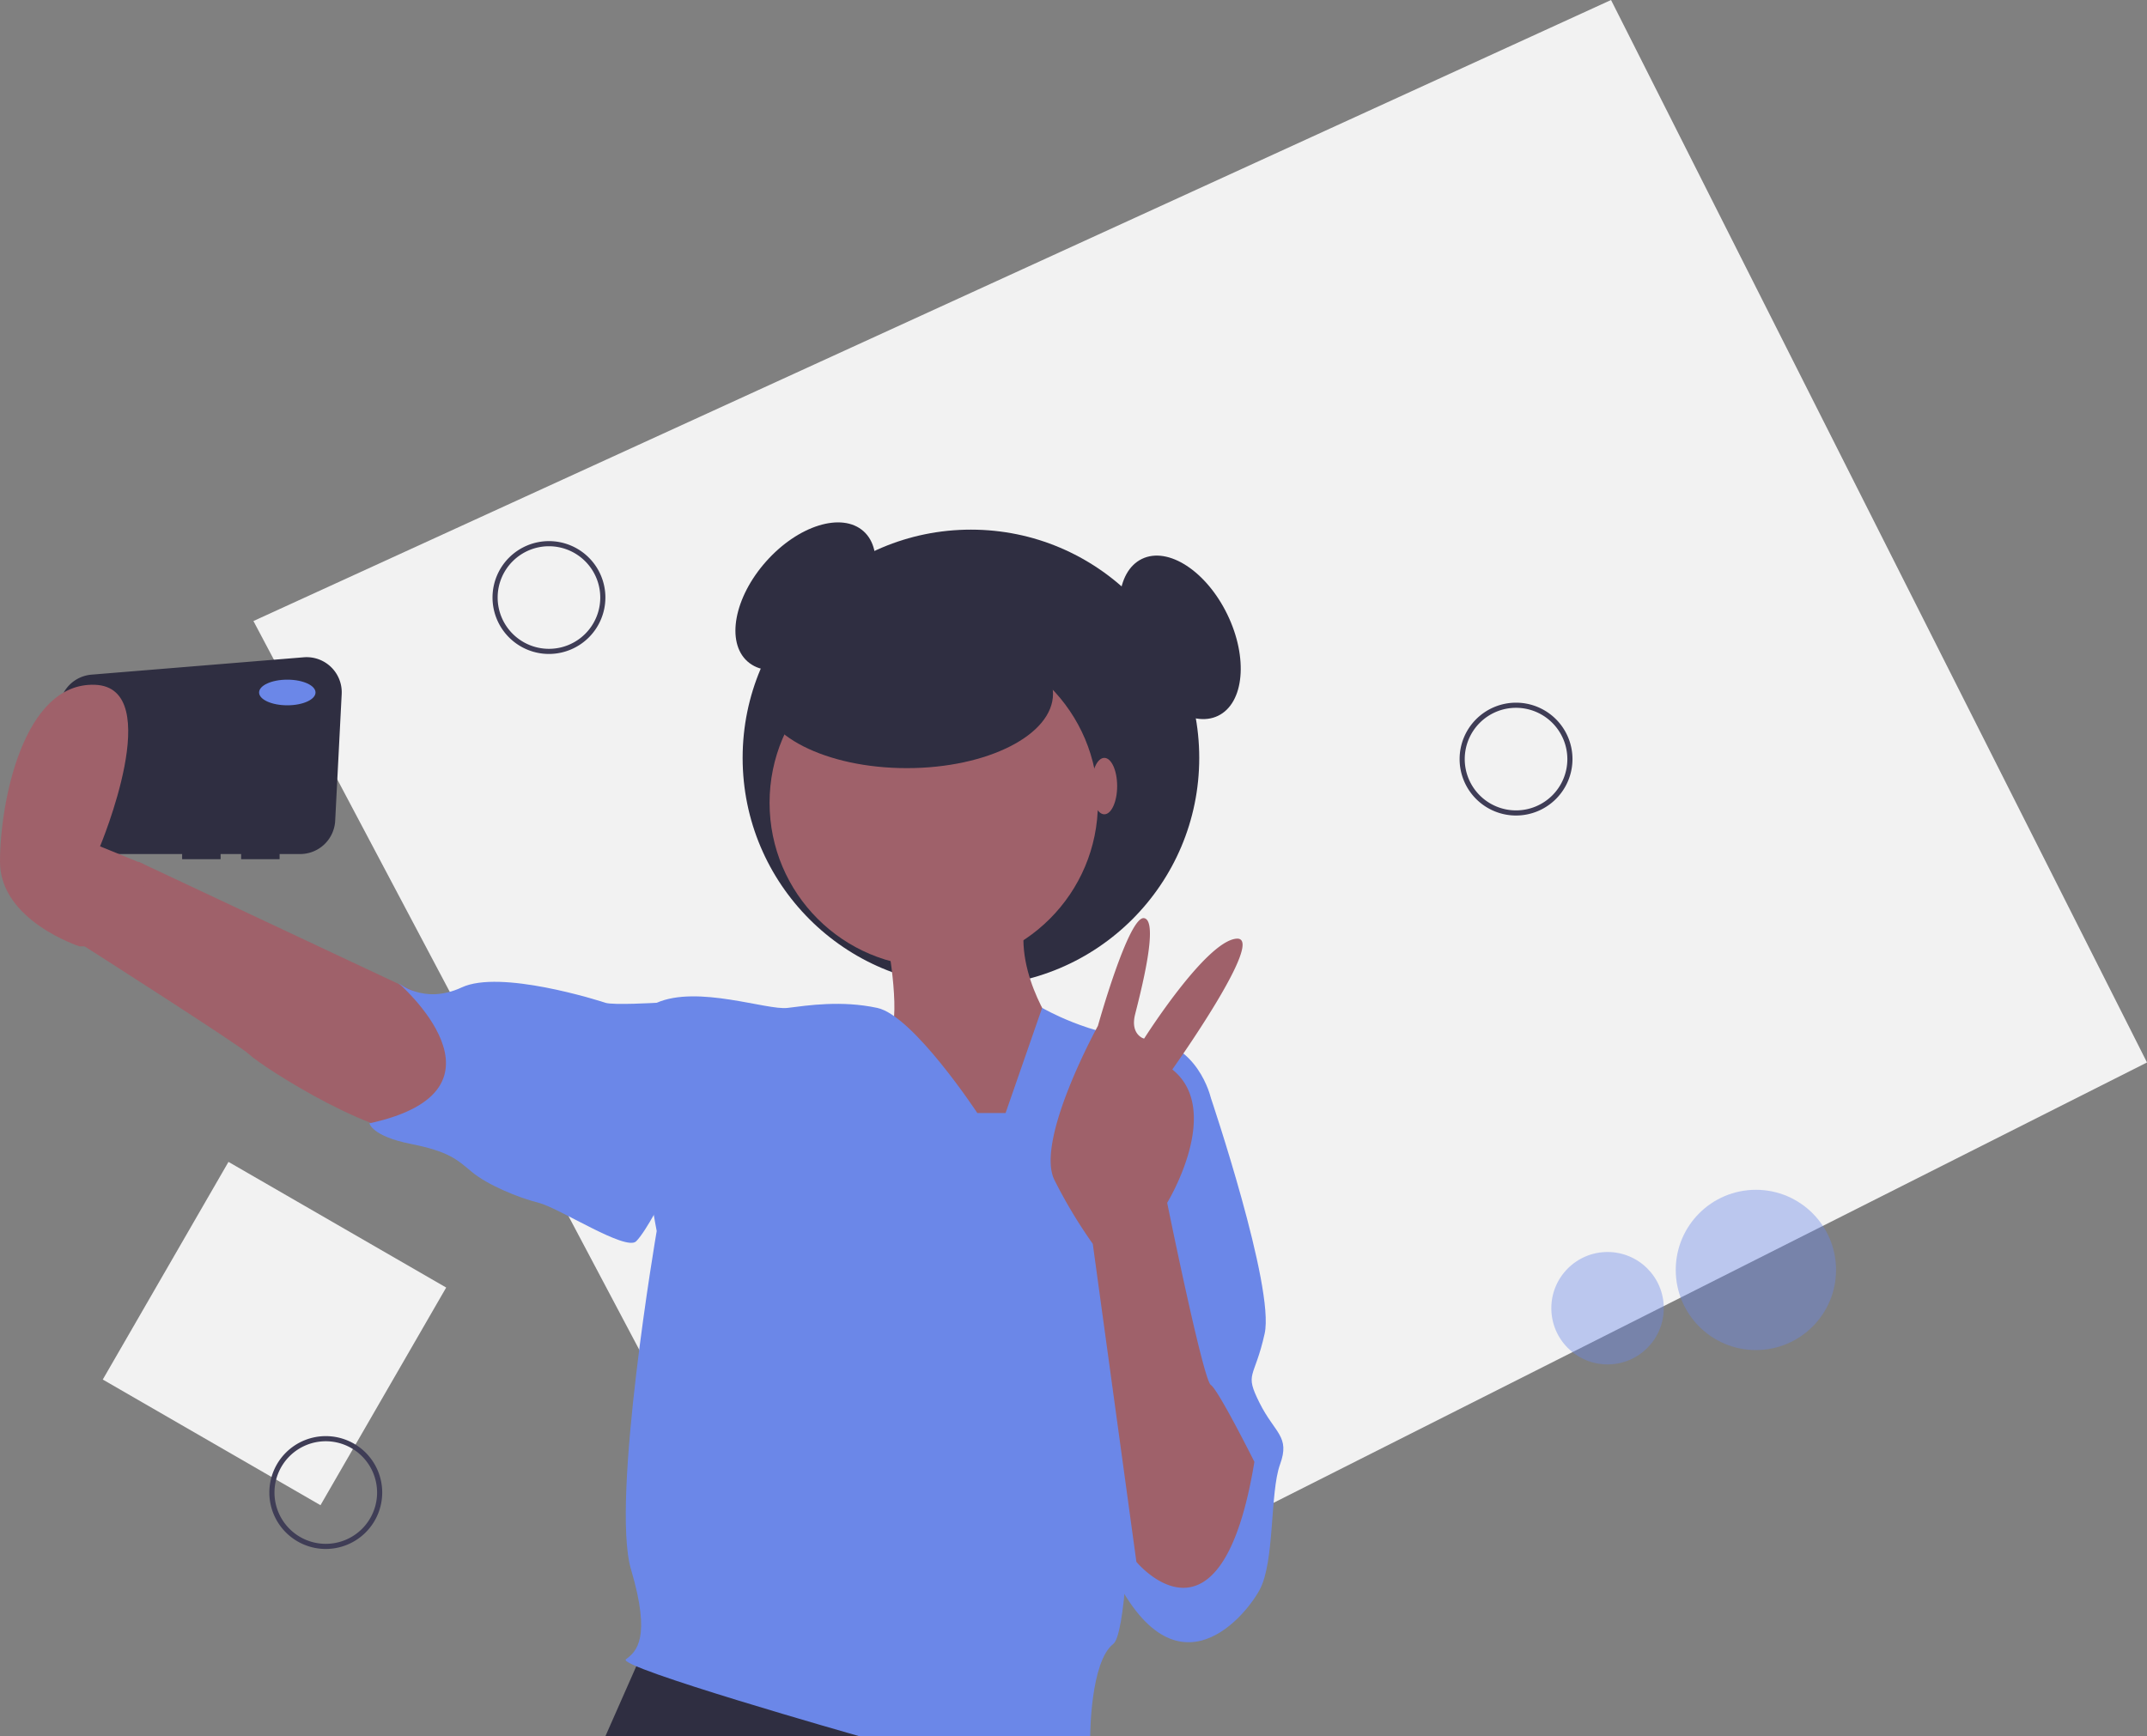 <svg id="bb2a0322-f60c-49c8-997e-d7c4b3c4ffc5" data-name="Layer 1" xmlns="http://www.w3.org/2000/svg" width="836.965" height="677.027" viewBox="0 0 836.965 677.027"><rect x="0" y="0" width="836.965" height="677.027" fill="#808080" stroke="none"/><title>taking selfie</title><polygon points="326.236 671.863 836.965 414.298 628.031 0 98.794 242.164 326.236 671.863" fill="#f2f2f2"/><circle cx="684.504" cy="495.199" r="31.248" fill="#6b87e8" opacity="0.4"/><circle cx="626.672" cy="510.123" r="21.92" fill="#6b87e8" opacity="0.4"/><rect x="239.517" y="582.49" width="98" height="98" transform="translate(172.882 -171.142) rotate(30)" fill="#f2f2f2"/><path d="M772.517,429.49a22,22,0,1,1,22-22A22.025,22.025,0,0,1,772.517,429.49Zm0-42a20,20,0,1,0,20,20A20.022,20.022,0,0,0,772.517,387.49Z" transform="translate(-181.517 -111.487)" fill="#3f3d56"/><path d="M395.517,366.49a22,22,0,1,1,22-22A22.025,22.025,0,0,1,395.517,366.49Zm0-42a20,20,0,1,0,20,20A20.022,20.022,0,0,0,395.517,324.49Z" transform="translate(-181.517 -111.487)" fill="#3f3d56"/><path d="M308.517,715.49a22,22,0,1,1,22-22A22.025,22.025,0,0,1,308.517,715.49Zm0-42a20,20,0,1,0,20,20A20.022,20.022,0,0,0,308.517,673.49Z" transform="translate(-181.517 -111.487)" fill="#3f3d56"/><ellipse cx="495.517" cy="344.013" rx="34" ry="20.5" transform="translate(-272.458 373.772) rotate(-48.312)" fill="#2f2e41"/><circle cx="378.5" cy="295.527" r="89" fill="#2f2e41"/><path d="M299.93,367.789,217.206,374.557a13.688,13.688,0,0,0-12.536,12.653L201.581,429.836a13.688,13.688,0,0,0,13.652,14.677h37.284v2h15v-2h8v2h15v-2h7.996a13.688,13.688,0,0,0,13.67-12.987l2.533-49.394A13.688,13.688,0,0,0,299.93,367.789Z" transform="translate(-181.517 -111.487)" fill="#2f2e41"/><path d="M352.517,502.513l-117-55-21,33s60.838,38.838,64,42c4.5,4.5,53,36,72,31S360.517,507.513,352.517,502.513Z" transform="translate(-181.517 -111.487)" fill="#9f616a"/><polygon points="251 643.027 236 677.027 391.28 677.027 380 641.027 251 643.027" fill="#2f2e41"/><path d="M527.517,478.513s6,33,0,37,40,53,40,53l19-17,6-39s-18-25-10-47S527.517,478.513,527.517,478.513Z" transform="translate(-181.517 -111.487)" fill="#9f616a"/><circle cx="364" cy="313.027" r="64" fill="#9f616a"/><path d="M562.517,545.513s-25-38-39-41-27-1-35,0-35-9-51-2,0,89,0,89-18,105-10,132,2,32-2,35,91,30,91,30h90s0-29,9-36,8-155,8-155l30-58s-5-22-26-23-39.745-12.025-39.745-12.025l-14.255,41.025Z" transform="translate(-181.517 -111.487)" fill="#6b87e8"/><path d="M446.517,507.513l-9-5s-17,1-20,0-41-13-56-6-25-2-25-2,49,42-11,55c0,0,1,5,16,8s18,6,24,11,18,10,26,12,34,19,38,15,11-18,11-18Z" transform="translate(-181.517 -111.487)" fill="#6b87e8"/><path d="M634.517,528.513l19,11s25,74,21,92-8,15-2,27,12,13,8,24-2,38-8,49-35,46-60-13S634.517,528.513,634.517,528.513Z" transform="translate(-181.517 -111.487)" fill="#6b87e8"/><path d="M670.517,681.513s-14-28-17-30-17-71-17-71,22-36,2-52c0,0,37-52,25-51s-36,39-36,39-5.5-1.5-3.5-9.5,9.5-36.5,3.5-37.5-18,42-18,42-24.5,44.5-17,60a193.221,193.221,0,0,0,15,25l17,124S657.517,760.513,670.517,681.513Z" transform="translate(-181.517 -111.487)" fill="#9f616a"/><ellipse cx="112" cy="270.027" rx="11" ry="5" fill="#6b87e8"/><path d="M226.517,480.513h-14s-31-10-31-33,9-70,37-69,2,63,2,63l16.95,6.917.05,21.083Z" transform="translate(-181.517 -111.487)" fill="#9f616a"/><ellipse cx="353.5" cy="270.527" rx="57" ry="29" fill="#2f2e41"/><ellipse cx="430.5" cy="306.527" rx="5" ry="11" fill="#9f616a"/><ellipse cx="641.517" cy="360.013" rx="20.5" ry="34" transform="translate(-274.338 204.916) rotate(-25.902)" fill="#2f2e41"/></svg>